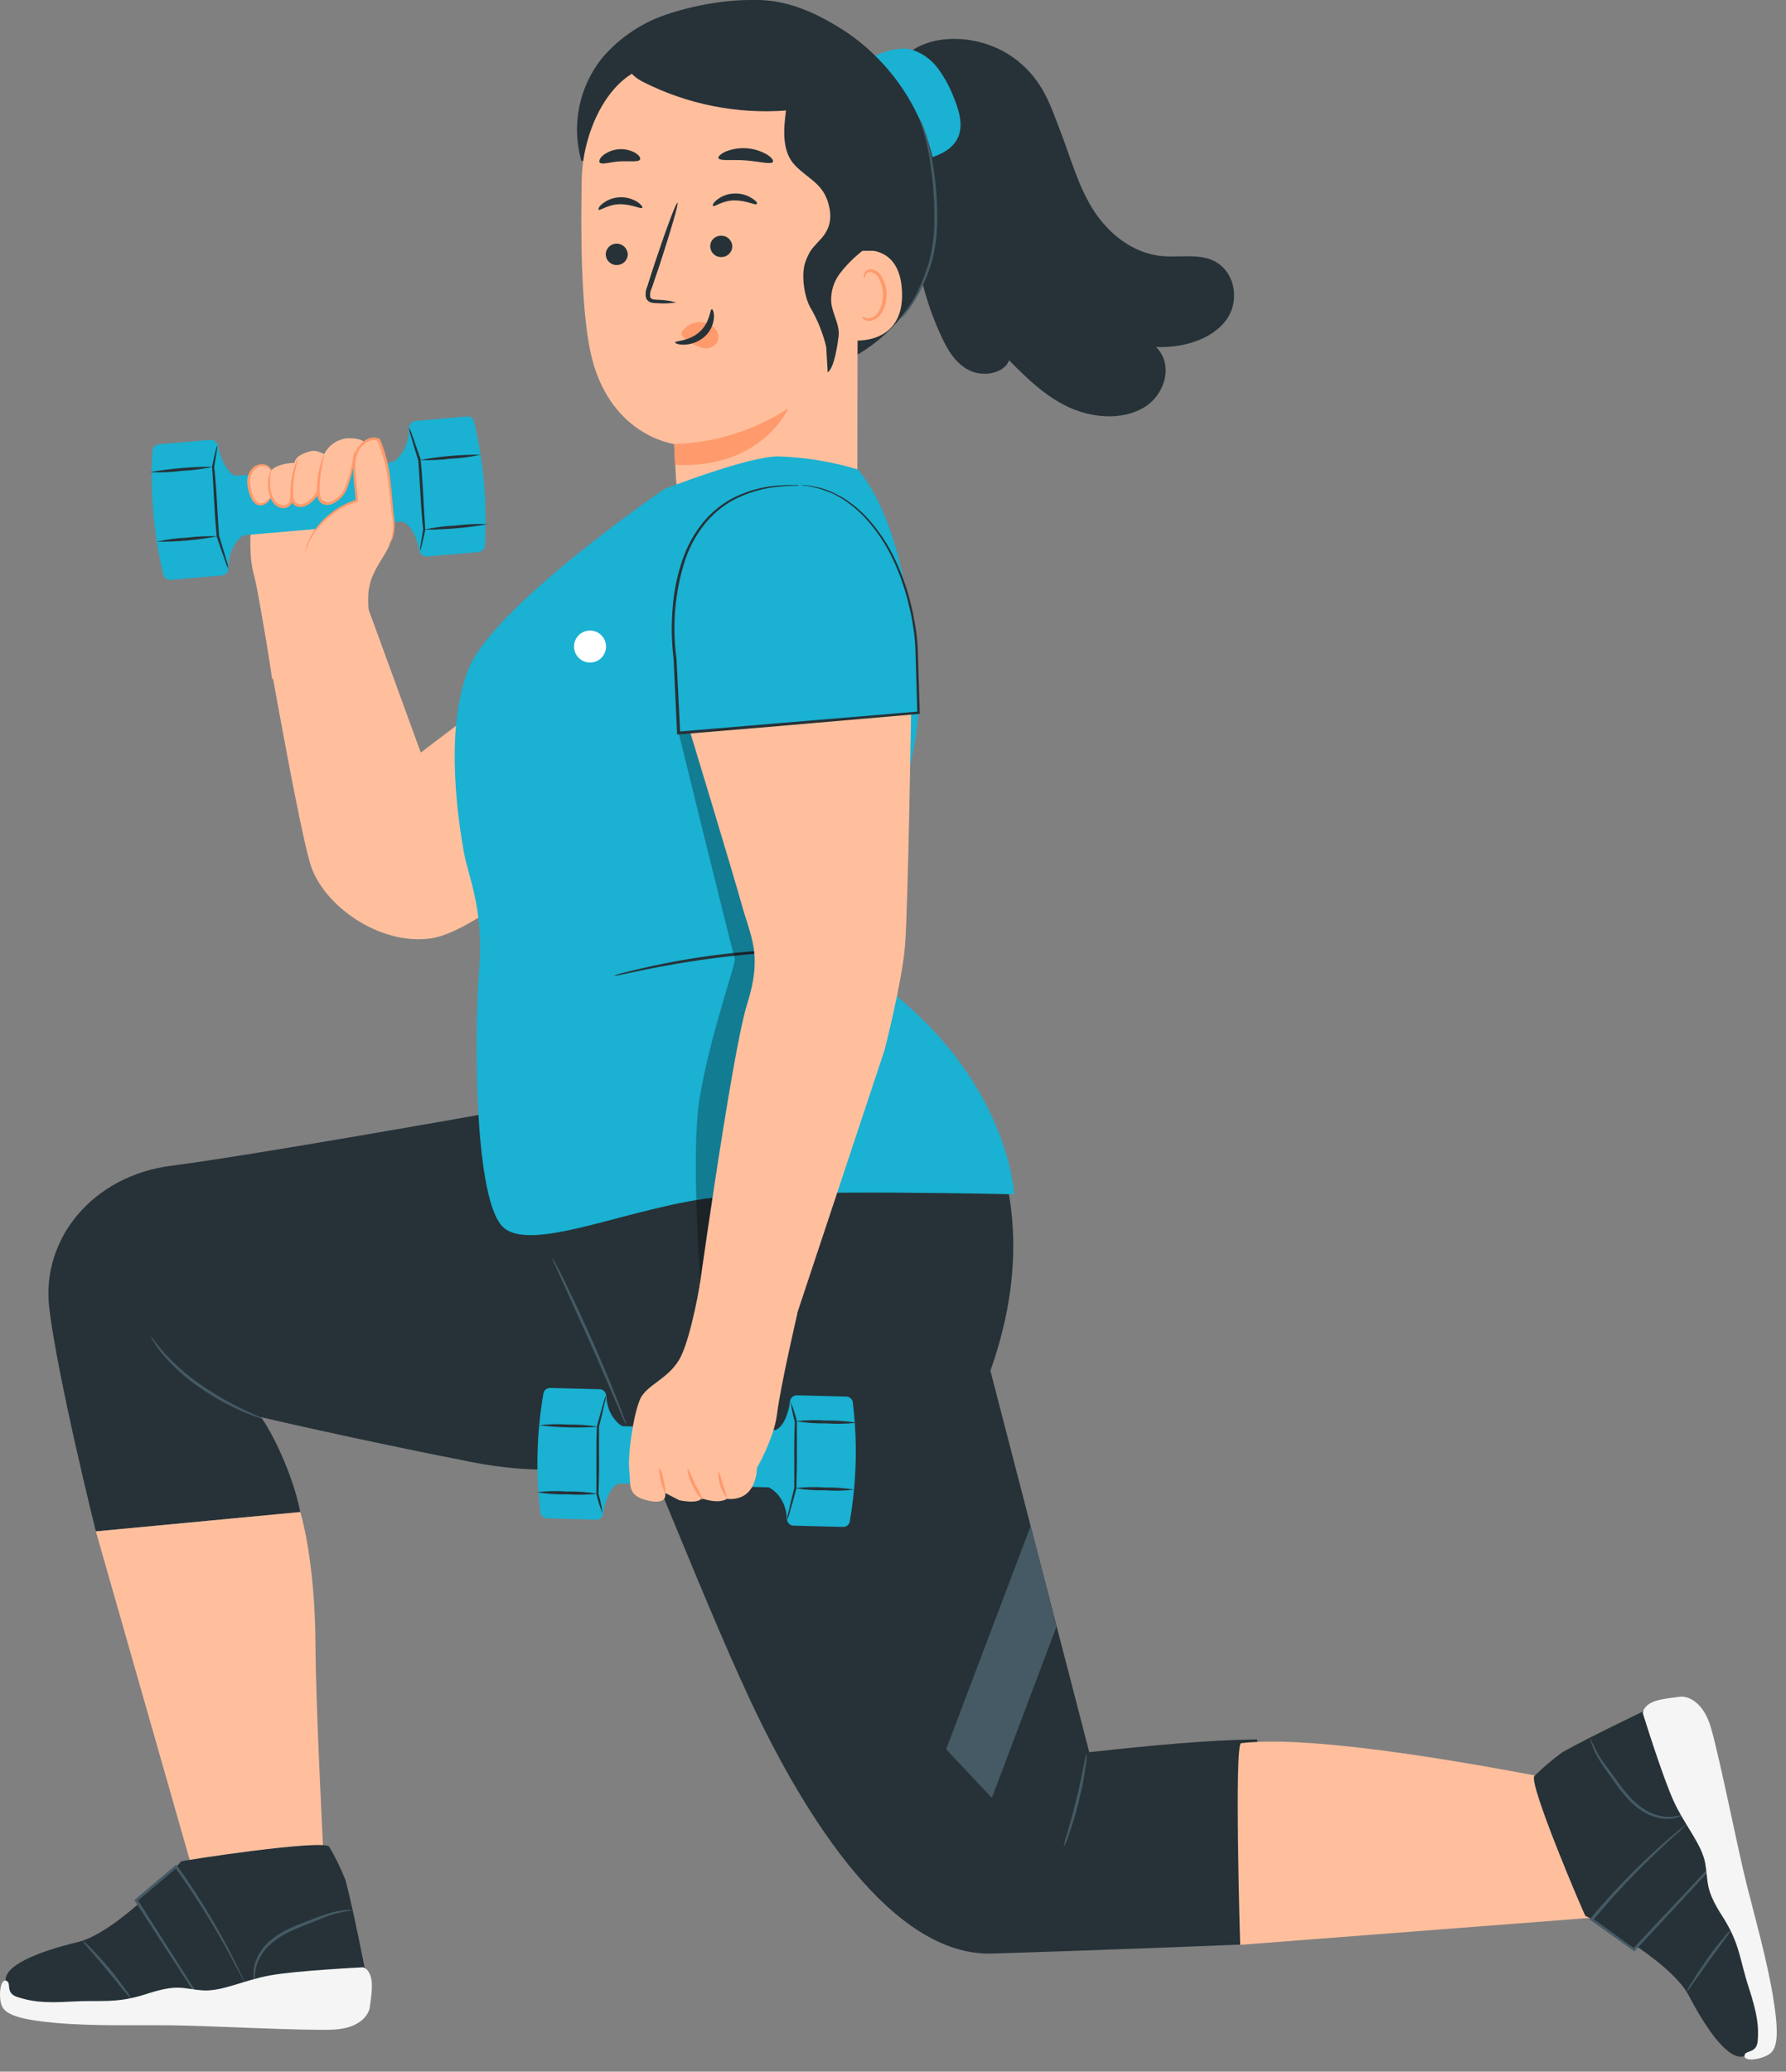 <svg width="138" height="160" viewBox="0 0 138 160" fill="none" xmlns="http://www.w3.org/2000/svg">
<rect x="0" y="0" width="138" height="160" fill="#808080" stroke="none"/>
<path d="M38.317 53.723L32.513 58.121L27.063 43.188L19.946 45.882C19.946 45.882 22.921 63.201 23.974 66.719C24.933 69.918 29.314 73.033 33.279 72.477C37.244 71.921 45.539 64.114 45.539 64.114L38.317 53.723Z" fill="#FFBF9D"/>
<path d="M21.024 52.431C21.024 52.431 20.183 46.539 19.576 44.224C19.097 42.347 19.505 39.641 19.505 39.641C19.505 39.641 18.47 37.115 20.864 36.442C20.864 36.442 21.188 35.815 22.762 35.743C22.762 35.743 22.716 35.167 24.004 34.847C24.195 34.799 24.396 34.811 24.581 34.88L25.06 35.066C25.228 34.727 25.479 34.437 25.791 34.224C26.103 34.011 26.464 33.882 26.841 33.849C28.554 33.803 28.419 34.552 29.017 35.688C29.614 36.825 30.359 40.057 30.279 41.374C30.199 42.692 28.596 43.837 28.461 45.848C28.326 47.86 29.202 51.905 29.202 51.905L21.024 52.431Z" fill="#FFBF9D"/>
<path d="M18.054 36.763L31.203 35.624L31.602 40.232L18.453 41.371L18.054 36.763Z" fill="#1AB1D2"/>
<path d="M36.975 42.637L32.998 42.982C32.856 42.994 32.715 42.949 32.605 42.858C32.496 42.767 32.427 42.636 32.413 42.494L31.601 33.096C31.589 32.953 31.634 32.812 31.727 32.702C31.819 32.593 31.951 32.524 32.093 32.511L36.07 32.166C36.213 32.154 36.354 32.2 36.463 32.292C36.572 32.384 36.639 32.516 36.651 32.658C37.377 35.735 37.652 38.901 37.468 42.056C37.479 42.199 37.434 42.34 37.342 42.449C37.249 42.558 37.118 42.625 36.975 42.637Z" fill="#1AB1D2"/>
<path d="M30.165 35.781C30.237 35.781 31.634 35.083 31.592 33.02L35.489 33.517L36.238 42.157L32.413 42.502C32.413 42.502 32.055 40.583 31.078 40.289L29.42 37.734L30.165 35.781Z" fill="#1AB1D2"/>
<path d="M31.593 33.012C31.625 33.254 31.683 33.493 31.765 33.723C31.891 34.169 32.081 34.805 32.316 35.554V35.533C32.363 36.181 32.417 36.93 32.46 37.726C32.523 38.95 32.607 40.078 32.699 40.912V40.891C32.611 41.391 32.544 41.795 32.502 42.078C32.47 42.224 32.456 42.374 32.46 42.524C32.523 42.39 32.567 42.248 32.59 42.103C32.662 41.825 32.75 41.421 32.859 40.928V40.903C32.8 40.062 32.737 38.946 32.674 37.717C32.632 36.922 32.569 36.168 32.506 35.52V35.499C32.253 34.754 32.039 34.127 31.879 33.694C31.81 33.456 31.714 33.227 31.593 33.012Z" fill="#263238"/>
<path d="M32.406 35.524C33.2 35.564 33.996 35.532 34.784 35.428C35.578 35.397 36.367 35.291 37.141 35.112C35.553 35.106 33.968 35.247 32.406 35.533V35.524Z" fill="#263238"/>
<path d="M32.777 40.907C34.418 40.911 36.056 40.77 37.672 40.486C36.851 40.45 36.029 40.483 35.214 40.587C34.394 40.62 33.578 40.727 32.777 40.907Z" fill="#263238"/>
<path d="M12.272 34.317L16.249 33.971C16.391 33.96 16.532 34.004 16.642 34.096C16.751 34.187 16.82 34.318 16.834 34.46L17.647 43.858C17.658 44.001 17.613 44.142 17.521 44.252C17.429 44.361 17.297 44.43 17.154 44.443L13.177 44.788C13.035 44.8 12.893 44.754 12.785 44.662C12.676 44.569 12.608 44.438 12.596 44.295C11.87 41.219 11.595 38.053 11.78 34.897C11.768 34.755 11.813 34.614 11.906 34.505C11.998 34.396 12.13 34.328 12.272 34.317Z" fill="#1AB1D2"/>
<path d="M19.083 41.181C19.012 41.181 17.614 41.88 17.656 43.942L13.759 43.445L13.014 34.805L16.836 34.46C16.836 34.46 17.257 36.459 18.22 36.753L19.828 39.228L19.083 41.181Z" fill="#1AB1D2"/>
<path d="M17.656 43.942C17.626 43.699 17.568 43.46 17.484 43.231C17.357 42.785 17.168 42.149 16.932 41.4V41.421C16.886 40.773 16.831 40.024 16.789 39.228C16.726 38.003 16.642 36.876 16.549 36.042C16.638 35.541 16.705 35.137 16.747 34.855C16.782 34.709 16.796 34.559 16.789 34.409C16.726 34.542 16.682 34.684 16.659 34.83C16.587 35.108 16.499 35.512 16.389 36.008V36.029C16.448 36.871 16.512 37.987 16.575 39.216C16.617 40.015 16.68 40.764 16.743 41.413V41.434C16.995 42.178 17.21 42.806 17.37 43.239C17.438 43.484 17.534 43.72 17.656 43.942Z" fill="#263238"/>
<path d="M16.84 41.429C16.046 41.39 15.25 41.422 14.462 41.526C13.668 41.557 12.879 41.663 12.105 41.842C13.693 41.848 15.278 41.707 16.84 41.421V41.429Z" fill="#263238"/>
<path d="M16.469 36.046C14.828 36.043 13.19 36.184 11.574 36.467C12.395 36.504 13.217 36.47 14.032 36.366C14.852 36.334 15.668 36.227 16.469 36.046Z" fill="#263238"/>
<path d="M29.947 42.162C30.489 41.598 30.473 40.718 30.367 39.944C30.123 37.944 30.102 35.798 29.256 33.967C28.638 33.673 27.813 34.194 27.501 35.053C27.19 35.912 27.531 37.549 27.581 38.668C25.784 39.157 23.793 40.95 23.553 42.793" fill="#FFBF9D"/>
<path d="M23.56 42.793C23.693 42.251 23.916 41.736 24.221 41.269C24.568 40.747 24.994 40.281 25.484 39.889C26.101 39.375 26.817 38.992 27.588 38.765L27.668 38.744V38.664C27.639 38.024 27.542 37.359 27.491 36.669C27.441 35.979 27.395 35.234 27.82 34.649C27.977 34.413 28.193 34.223 28.447 34.098C28.561 34.035 28.688 34 28.818 33.995C28.948 33.99 29.077 34.015 29.196 34.068L29.145 34.014C29.583 35.031 29.866 36.107 29.987 37.208C30.113 38.214 30.189 39.119 30.29 39.868C30.41 40.442 30.393 41.036 30.24 41.602C30.165 41.801 30.064 41.989 29.941 42.162C29.941 42.162 29.991 42.128 30.067 42.048C30.17 41.92 30.254 41.779 30.315 41.627C30.5 41.052 30.541 40.441 30.433 39.847C30.349 39.098 30.29 38.193 30.172 37.183C30.069 36.06 29.796 34.96 29.36 33.921V33.883H29.326C29.177 33.819 29.016 33.789 28.854 33.794C28.692 33.799 28.533 33.839 28.388 33.913C28.099 34.053 27.852 34.268 27.672 34.535C27.453 34.856 27.325 35.23 27.302 35.617C27.272 35.977 27.272 36.339 27.302 36.699C27.352 37.397 27.453 38.062 27.487 38.685L27.563 38.584C26.765 38.825 26.025 39.23 25.391 39.771C24.894 40.181 24.467 40.67 24.129 41.219C23.902 41.572 23.734 41.961 23.632 42.368C23.604 42.474 23.584 42.583 23.573 42.692C23.556 42.755 23.552 42.793 23.56 42.793Z" fill="#FF9A6C"/>
<path d="M20.908 38.386C20.806 38.571 20.662 38.728 20.487 38.845C20.403 38.904 20.308 38.943 20.207 38.959C20.107 38.976 20.004 38.97 19.906 38.942C19.777 38.877 19.664 38.785 19.574 38.672C19.484 38.56 19.419 38.429 19.384 38.289C19.254 37.972 19.179 37.635 19.161 37.292C19.143 36.947 19.244 36.607 19.447 36.328C19.552 36.193 19.689 36.086 19.845 36.017C20.002 35.949 20.173 35.921 20.344 35.937C20.514 35.961 20.671 36.042 20.789 36.166C20.908 36.291 20.981 36.452 20.996 36.623" fill="#FFBF9D"/>
<path d="M21.018 36.623C21.018 36.623 21.056 36.53 21.018 36.37C20.976 36.258 20.91 36.157 20.824 36.074C20.738 35.991 20.635 35.929 20.522 35.891C20.348 35.84 20.165 35.837 19.989 35.88C19.814 35.924 19.654 36.013 19.524 36.139C19.375 36.294 19.26 36.48 19.188 36.683C19.115 36.886 19.086 37.102 19.103 37.317C19.131 37.733 19.239 38.139 19.423 38.513C19.503 38.682 19.627 38.827 19.781 38.933C19.855 38.98 19.939 39.011 20.025 39.025C20.112 39.039 20.201 39.035 20.286 39.013C20.517 38.949 20.714 38.798 20.837 38.593C20.926 38.454 20.951 38.37 20.938 38.361C20.926 38.353 20.871 38.424 20.77 38.538C20.64 38.698 20.459 38.809 20.256 38.853C20.192 38.866 20.126 38.866 20.062 38.853C19.997 38.84 19.936 38.815 19.882 38.778C19.758 38.678 19.662 38.547 19.604 38.399C19.445 38.047 19.349 37.669 19.322 37.284C19.308 37.098 19.332 36.911 19.392 36.735C19.453 36.559 19.55 36.398 19.676 36.261C19.779 36.154 19.908 36.076 20.05 36.032C20.192 35.989 20.343 35.982 20.488 36.013C20.586 36.04 20.678 36.086 20.758 36.149C20.838 36.212 20.905 36.29 20.955 36.379C20.993 36.535 21.002 36.623 21.018 36.623Z" fill="#FF9A6C"/>
<path d="M20.941 36.345C20.767 36.901 20.741 37.493 20.865 38.062C20.927 38.334 21.051 38.587 21.227 38.803C21.314 38.912 21.425 38.998 21.551 39.056C21.678 39.114 21.816 39.141 21.955 39.136C22.093 39.127 22.224 39.07 22.325 38.974C22.426 38.879 22.49 38.751 22.506 38.614L22.801 36.088" fill="#FFBF9D"/>
<path d="M22.801 36.093C22.699 36.41 22.634 36.737 22.607 37.069C22.561 37.402 22.515 37.755 22.46 38.138L22.422 38.445L22.401 38.605C22.398 38.649 22.388 38.691 22.372 38.731C22.332 38.816 22.269 38.889 22.192 38.94C22.114 38.992 22.023 39.022 21.93 39.026C21.83 39.029 21.73 39.012 21.637 38.975C21.544 38.939 21.459 38.885 21.387 38.816C21.244 38.68 21.134 38.515 21.062 38.332C20.931 38.011 20.864 37.668 20.865 37.322C20.866 36.995 20.891 36.668 20.941 36.345C20.77 36.64 20.691 36.978 20.713 37.317C20.689 37.688 20.745 38.06 20.877 38.407C20.953 38.623 21.078 38.818 21.244 38.976C21.336 39.065 21.445 39.135 21.565 39.182C21.685 39.228 21.814 39.249 21.942 39.245C22.075 39.24 22.205 39.198 22.315 39.123C22.426 39.049 22.514 38.946 22.569 38.824C22.595 38.763 22.61 38.697 22.611 38.63L22.632 38.471C22.632 38.365 22.653 38.264 22.662 38.163C22.7 37.78 22.729 37.427 22.763 37.094C22.812 36.763 22.825 36.427 22.801 36.093Z" fill="#FF9A6C"/>
<path d="M25.207 35.12C25.169 35.922 25.017 36.714 24.757 37.473C24.651 37.818 24.49 38.143 24.281 38.437C24.071 38.733 23.765 38.945 23.414 39.039C23.319 39.067 23.219 39.075 23.12 39.063C23.022 39.051 22.927 39.018 22.842 38.967C22.748 38.89 22.673 38.793 22.623 38.683C22.573 38.573 22.548 38.453 22.551 38.332C22.516 37.339 22.667 36.348 22.997 35.411" fill="#FFBF9D"/>
<path d="M22.996 35.411C22.931 35.51 22.882 35.62 22.853 35.735C22.745 36.034 22.658 36.341 22.592 36.652C22.49 37.117 22.439 37.591 22.441 38.066C22.413 38.361 22.482 38.657 22.639 38.908C22.693 38.977 22.76 39.034 22.837 39.075C22.913 39.117 22.998 39.144 23.085 39.152C23.253 39.17 23.423 39.148 23.581 39.089C23.859 38.967 24.107 38.786 24.308 38.558C24.51 38.331 24.659 38.062 24.747 37.772C24.913 37.328 25.038 36.87 25.122 36.404C25.18 36.09 25.214 35.772 25.223 35.453C25.244 35.337 25.244 35.219 25.223 35.103C25.185 35.103 25.16 35.596 24.987 36.366C24.882 36.819 24.741 37.262 24.566 37.692C24.483 37.952 24.346 38.192 24.165 38.396C23.984 38.6 23.762 38.765 23.514 38.879C23.401 38.936 23.272 38.956 23.147 38.937C23.022 38.917 22.906 38.858 22.815 38.769C22.682 38.551 22.625 38.295 22.651 38.041C22.642 37.579 22.676 37.117 22.752 36.661C22.891 35.899 23.03 35.423 22.996 35.411Z" fill="#FF9A6C"/>
<path d="M27.371 34.758C27.33 35.597 27.172 36.426 26.9 37.221C26.788 37.58 26.621 37.919 26.403 38.226C26.183 38.535 25.863 38.757 25.498 38.858C25.398 38.888 25.293 38.897 25.189 38.883C25.086 38.87 24.986 38.836 24.896 38.782C24.798 38.701 24.72 38.6 24.667 38.485C24.613 38.37 24.587 38.244 24.589 38.117C24.554 37.079 24.714 36.044 25.061 35.066" fill="#FFBF9D"/>
<path d="M25.062 35.066C25.062 35.066 24.99 35.179 24.91 35.398C24.799 35.713 24.709 36.035 24.641 36.362C24.535 36.847 24.482 37.343 24.481 37.839C24.447 38.153 24.521 38.469 24.691 38.736C24.747 38.807 24.817 38.866 24.897 38.91C24.976 38.953 25.064 38.98 25.154 38.988C25.328 39.007 25.504 38.983 25.668 38.921C25.957 38.794 26.216 38.605 26.426 38.368C26.636 38.131 26.792 37.852 26.884 37.549C27.06 37.085 27.193 36.606 27.28 36.118C27.34 35.79 27.377 35.458 27.389 35.125C27.407 35.003 27.407 34.88 27.389 34.758C27.351 34.758 27.326 35.276 27.145 36.084C27.041 36.557 26.9 37.022 26.724 37.473C26.637 37.745 26.494 37.996 26.304 38.21C26.114 38.424 25.881 38.596 25.621 38.715C25.501 38.775 25.366 38.797 25.233 38.777C25.1 38.756 24.977 38.695 24.881 38.601C24.745 38.37 24.684 38.102 24.708 37.835C24.702 37.35 24.738 36.866 24.817 36.387C24.931 35.571 25.095 35.074 25.062 35.066Z" fill="#FF9A6C"/>
<path d="M93.53 20.036C92.368 19.615 91.042 19.893 89.788 19.779C87.44 19.565 85.52 17.919 84.384 16.063C83.248 14.207 82.701 12.107 81.926 10.116C81.152 8.126 80.638 6.328 78.635 4.7C75.104 1.855 69.123 2.65 68.955 6.602L71.375 9.813C69.907 15.206 70.395 20.945 72.751 26.013C73.218 27.018 73.82 28.062 74.885 28.597C75.95 29.131 77.583 28.862 77.97 27.827C79.321 29.19 80.722 30.571 82.52 31.421C84.317 32.271 86.623 32.486 88.332 31.505C90.041 30.524 90.701 28.138 89.321 26.8C91.371 26.88 93.589 26.257 94.733 24.733C95.878 23.21 95.424 20.743 93.53 20.036Z" fill="#263238"/>
<path d="M66.998 4.759C67.592 4.102 69.452 3.597 70.315 3.799C71.178 4.035 71.936 4.556 72.466 5.276C72.995 5.991 73.42 6.777 73.728 7.612C74.12 8.589 74.456 9.716 73.998 10.668C73.577 11.543 72.6 11.993 71.666 12.267C71.144 12.418 70.475 12.49 70.142 12.056C70.011 11.847 69.933 11.609 69.915 11.362C69.503 8.954 68.501 6.685 66.998 4.759Z" fill="#1AB1D2"/>
<path d="M56.926 0.137C60.083 -0.41 62.861 0.794 65.529 2.566C68.243 4.457 70.317 7.13 71.473 10.23C72.63 13.329 72.814 16.707 72.002 19.914C71.552 21.544 70.776 23.067 69.721 24.389C68.666 25.711 67.355 26.806 65.866 27.608C61.766 29.712 56.51 29.001 52.819 26.236C49.128 23.471 47.015 18.887 46.821 14.283C46.644 11.09 47.474 7.922 49.195 5.226C50.064 3.893 51.198 2.753 52.527 1.878C53.855 1.002 55.35 0.41 56.918 0.137" fill="#263238"/>
<path d="M65.947 10.84C65.48 9.632 65.656 8.286 65.467 7.006C65.046 4.186 64.002 1.632 61.372 0.546C58.922 -0.469 54.714 0.07 51.772 1.03C49.73 1.657 47.909 2.855 46.523 4.481C45.641 5.583 45.035 6.88 44.757 8.264C44.479 9.648 44.536 11.078 44.924 12.435L59.339 10.28C60.694 11.396 62.079 12.524 63.72 13.142C64.194 13.349 64.713 13.43 65.227 13.378C65.483 13.346 65.724 13.242 65.923 13.077C66.121 12.912 66.268 12.694 66.347 12.448C66.473 11.901 66.149 11.37 65.947 10.84Z" fill="#263238"/>
<path d="M66.243 37.178L66.293 9.927C66.278 9.338 66.044 8.776 65.636 8.352C65.228 7.927 64.675 7.671 64.088 7.633L51.487 5.015C47.476 4.763 45.031 9.792 44.95 13.807C44.858 18.273 44.921 23.727 45.59 27.027C46.937 33.66 52.093 34.291 52.093 34.291C52.093 34.291 52.093 34.548 52.232 36.972C52.232 36.972 52.408 41.989 58.023 41.408C61.672 41.034 66.243 37.178 66.243 37.178Z" fill="#FFBF9D"/>
<path d="M46.803 19.628C46.803 19.74 46.826 19.852 46.869 19.955C46.913 20.059 46.977 20.152 47.057 20.231C47.138 20.309 47.233 20.371 47.337 20.412C47.442 20.453 47.554 20.473 47.666 20.47C47.884 20.47 48.094 20.385 48.251 20.234C48.408 20.082 48.5 19.876 48.508 19.657C48.502 19.432 48.409 19.218 48.248 19.061C48.087 18.904 47.87 18.816 47.645 18.816C47.427 18.816 47.217 18.9 47.06 19.052C46.903 19.203 46.811 19.41 46.803 19.628Z" fill="#263238"/>
<path d="M46.252 16.194C46.365 16.299 46.992 15.773 47.914 15.773C48.836 15.773 49.53 16.169 49.627 16.051C49.673 15.996 49.555 15.802 49.252 15.6C48.843 15.338 48.361 15.212 47.876 15.238C47.396 15.257 46.935 15.428 46.559 15.726C46.285 15.937 46.201 16.143 46.252 16.194Z" fill="#263238"/>
<path d="M54.877 19.014C54.877 19.126 54.9 19.237 54.944 19.341C54.987 19.444 55.051 19.538 55.131 19.616C55.212 19.695 55.307 19.756 55.412 19.797C55.516 19.838 55.628 19.858 55.74 19.855C55.958 19.855 56.167 19.771 56.324 19.621C56.481 19.47 56.573 19.265 56.582 19.047C56.582 18.935 56.56 18.824 56.516 18.72C56.472 18.617 56.408 18.523 56.328 18.444C56.248 18.366 56.152 18.304 56.048 18.263C55.943 18.222 55.831 18.203 55.719 18.206C55.611 18.202 55.502 18.221 55.401 18.259C55.3 18.298 55.207 18.357 55.129 18.433C55.05 18.508 54.987 18.598 54.944 18.698C54.901 18.797 54.879 18.905 54.877 19.014Z" fill="#263238"/>
<path d="M55.089 15.899C55.199 16.009 55.83 15.478 56.752 15.478C57.674 15.478 58.368 15.874 58.465 15.76C58.562 15.647 58.393 15.508 58.09 15.306C57.68 15.046 57.199 14.921 56.714 14.948C56.234 14.964 55.773 15.134 55.397 15.432C55.123 15.647 55.035 15.853 55.089 15.899Z" fill="#263238"/>
<path d="M52.255 23.357C51.762 23.225 51.255 23.156 50.744 23.151C50.509 23.151 50.286 23.1 50.239 22.94C50.209 22.699 50.253 22.453 50.365 22.238L50.984 20.415C51.826 17.823 52.453 15.693 52.348 15.659C52.243 15.626 51.464 17.701 50.605 20.289C50.399 20.929 50.185 21.551 50.016 22.12C49.881 22.41 49.851 22.739 49.932 23.05C49.972 23.133 50.031 23.206 50.104 23.263C50.177 23.32 50.262 23.359 50.353 23.378C50.491 23.407 50.633 23.42 50.774 23.416C51.268 23.455 51.766 23.436 52.255 23.357Z" fill="#263238"/>
<path d="M52.084 34.291C55.229 34.206 58.289 33.249 60.922 31.526C60.922 31.526 58.872 36.244 52.159 35.903L52.084 34.291Z" fill="#FF9A6C"/>
<path d="M52.739 25.562C52.905 25.333 53.127 25.15 53.383 25.031C53.639 24.912 53.922 24.86 54.204 24.881C54.408 24.89 54.608 24.941 54.791 25.03C54.975 25.119 55.139 25.244 55.273 25.398C55.403 25.546 55.484 25.731 55.506 25.926C55.528 26.122 55.489 26.319 55.395 26.492C55.255 26.665 55.066 26.791 54.852 26.855C54.639 26.919 54.412 26.917 54.2 26.85C53.757 26.715 53.345 26.493 52.988 26.198C52.882 26.128 52.789 26.039 52.714 25.937C52.681 25.886 52.663 25.827 52.663 25.767C52.663 25.706 52.681 25.646 52.714 25.596" fill="#FF9A6C"/>
<path d="M54.997 23.879C54.846 23.879 54.888 24.876 54.063 25.625C53.238 26.375 52.165 26.307 52.165 26.446C52.165 26.509 52.409 26.631 52.859 26.623C53.445 26.604 54.006 26.383 54.446 25.996C54.866 25.62 55.124 25.097 55.166 24.535C55.187 24.115 55.065 23.87 54.997 23.879Z" fill="#263238"/>
<path d="M55.514 12.212C55.615 12.461 56.528 12.305 57.618 12.389C58.708 12.473 59.592 12.73 59.723 12.498C59.782 12.389 59.617 12.158 59.255 11.93C58.772 11.652 58.231 11.488 57.675 11.45C57.118 11.413 56.56 11.504 56.044 11.716C55.661 11.901 55.468 12.107 55.514 12.212Z" fill="#263238"/>
<path d="M46.337 12.549C46.506 12.751 47.133 12.507 47.895 12.465C48.656 12.423 49.313 12.545 49.452 12.322C49.515 12.212 49.401 12.006 49.111 11.821C48.72 11.595 48.27 11.492 47.82 11.525C47.37 11.558 46.94 11.726 46.586 12.006C46.342 12.212 46.262 12.452 46.337 12.549Z" fill="#263238"/>
<path d="M64.864 21.198C64.864 20.701 65.369 19.514 65.857 19.405C67.162 19.148 69.531 19.152 69.695 22.482C69.918 27.035 65.301 26.32 65.289 26.189C65.276 26.059 64.935 22.915 64.864 21.198Z" fill="#FFBF9D"/>
<path d="M66.593 24.418C66.593 24.418 66.672 24.468 66.811 24.523C67.002 24.6 67.215 24.6 67.405 24.523C67.876 24.325 68.247 23.542 68.225 22.717C68.218 22.327 68.123 21.942 67.948 21.593C67.898 21.454 67.815 21.328 67.706 21.228C67.596 21.127 67.464 21.055 67.321 21.017C67.229 20.996 67.132 21.009 67.049 21.053C66.966 21.097 66.901 21.169 66.866 21.257C66.811 21.387 66.841 21.476 66.82 21.484C66.799 21.492 66.719 21.413 66.744 21.223C66.765 21.11 66.823 21.006 66.908 20.928C67.026 20.832 67.176 20.782 67.329 20.79C67.514 20.821 67.688 20.898 67.835 21.014C67.982 21.131 68.098 21.282 68.171 21.455C68.386 21.841 68.503 22.275 68.512 22.717C68.512 23.635 68.091 24.514 67.451 24.737C67.331 24.78 67.202 24.794 67.075 24.78C66.948 24.765 66.826 24.722 66.719 24.653C66.605 24.506 66.576 24.418 66.593 24.418Z" fill="#FF9A6C"/>
<path d="M48.567 4.813C48.727 4.207 49.493 4.03 50.12 3.972C54.611 3.706 59.077 4.759 63.369 6.105C64.821 6.56 66.316 7.078 67.431 8.109C68.933 9.489 69.535 11.632 69.535 13.673C69.479 15.612 69.131 17.531 68.504 19.367H66.644C65.999 19.869 65.42 20.448 64.918 21.093C64.413 21.743 64.168 22.557 64.228 23.378C64.329 24.266 64.906 25.091 64.796 25.975C64.712 26.606 64.476 28.395 63.954 28.761L63.837 26.787C63.596 25.782 63.216 24.816 62.709 23.917C62.132 23.033 61.867 21.168 62.246 20.184C62.624 19.199 62.805 19.165 63.508 18.365C64.257 17.486 64.291 16.556 63.929 15.47C63.462 14.148 62.431 13.786 61.45 12.793C60.402 11.728 60.533 10.011 60.735 8.534C56.928 8.819 53.115 8.059 49.708 6.337C49.068 6.013 48.382 5.478 48.567 4.813Z" fill="#263238"/>
<path d="M69.654 24.582C69.654 24.582 69.705 24.548 69.776 24.468C69.848 24.388 69.953 24.262 70.079 24.098C70.43 23.632 70.743 23.138 71.013 22.62C71.424 21.855 71.753 21.048 71.994 20.213C72.274 19.186 72.416 18.126 72.415 17.061C72.445 15.134 72.243 13.211 71.813 11.333C71.68 10.759 71.504 10.197 71.287 9.649C71.211 9.456 71.131 9.317 71.085 9.228C71.064 9.177 71.035 9.129 71.001 9.085C71.056 9.29 71.125 9.491 71.207 9.687C71.389 10.239 71.541 10.802 71.662 11.37C72.043 13.243 72.223 15.15 72.196 17.061C72.197 18.107 72.064 19.15 71.801 20.163C71.569 20.987 71.261 21.787 70.879 22.553C70.622 23.073 70.331 23.574 70.008 24.056C69.879 24.224 69.761 24.399 69.654 24.582Z" fill="#455A64"/>
<path d="M70.613 79.249C70.613 79.249 82.73 88.39 76.526 105.865L84.165 135.326C89.013 134.787 93.542 134.375 97.132 134.337C97.132 134.337 99.236 146.046 95.823 150.187C95.823 150.187 83.828 150.667 76.648 150.877C68.971 151.101 62.229 140.402 57.991 131.362C53.752 122.321 48.664 108.445 46.307 104.741C43.95 101.038 39.279 90.693 39.279 90.693L70.613 79.249Z" fill="#263238"/>
<path d="M51.219 111.808C50.882 111.808 45.667 114.724 36.446 112.919C27.225 111.113 20.104 109.434 20.104 109.434C20.474 109.649 22.536 113.369 23.201 116.77L7.406 118.272C7.406 118.272 4.426 106.315 3.803 100.991C3.18 95.667 7.17 90.798 13.264 90.028C19.359 89.257 38.395 85.861 38.395 85.861L46.631 97.027L51.219 111.808Z" fill="#263238"/>
<path d="M24.965 142.717C24.965 142.717 24.388 131.395 24.38 127.245C24.359 120.394 23.201 116.782 23.201 116.782L7.406 118.272L14.683 143.735C15.053 144.051 24.965 142.717 24.965 142.717Z" fill="#FFBF9D"/>
<path d="M11.647 103.205C11.698 103.342 11.767 103.471 11.854 103.588C12.057 103.926 12.287 104.248 12.54 104.552C13.377 105.551 14.349 106.429 15.427 107.161C16.497 107.903 17.64 108.536 18.836 109.051C19.295 109.249 19.678 109.388 19.939 109.472C20.074 109.526 20.215 109.564 20.359 109.586C20.359 109.552 19.8 109.329 18.903 108.904C17.739 108.352 16.62 107.709 15.557 106.98C14.496 106.255 13.524 105.408 12.662 104.455C12.005 103.71 11.681 103.184 11.647 103.205Z" fill="#455A64"/>
<path d="M42.67 97.149C42.721 97.327 42.789 97.501 42.872 97.666L43.495 99.047C44.042 100.251 44.758 101.837 45.549 103.592C46.34 105.347 47.018 106.959 47.544 108.167L48.15 109.556C48.214 109.73 48.297 109.897 48.398 110.053C48.36 109.871 48.303 109.693 48.23 109.522C48.108 109.186 47.923 108.706 47.687 108.108C47.22 106.921 46.542 105.288 45.751 103.504C44.96 101.719 44.202 100.137 43.647 98.98C43.361 98.407 43.125 97.944 42.956 97.629C42.879 97.459 42.783 97.297 42.67 97.149Z" fill="#455A64"/>
<path d="M82.182 142.683C82.36 142.358 82.501 142.016 82.603 141.66C82.831 141.021 83.108 140.12 83.361 139.11C83.613 138.1 83.782 137.17 83.87 136.496C83.945 136.133 83.977 135.763 83.967 135.393C83.855 135.744 83.771 136.103 83.719 136.467C83.584 137.136 83.394 138.049 83.146 139.055C82.898 140.061 82.645 140.962 82.456 141.614C82.334 141.962 82.242 142.319 82.182 142.683Z" fill="#455A64"/>
<path d="M81.641 125.604L76.641 138.857L73.105 135.099L79.637 117.86L81.641 125.604Z" fill="#455A64"/>
<path d="M28.167 151.942C28.167 151.942 27.325 147.599 26.698 145.208C26.344 144.316 25.922 143.452 25.436 142.624C24.989 142.022 13.992 143.701 13.988 143.765C13.984 143.828 9.139 149.236 6.016 149.989C2.894 150.743 0.259 151.812 0.444 153.032C0.629 154.253 -1.719 155.259 4.994 155.036C11.707 154.813 14.64 154.615 18.967 154.371C23.293 154.127 27.447 154.741 27.948 153.339C28.449 151.938 28.167 151.942 28.167 151.942Z" fill="#263238"/>
<path d="M18.919 153.125C17.42 149.982 15.644 146.979 13.611 144.152L10.535 146.753L14.958 153.668L16.141 154.93C16.141 154.93 19.407 153.074 19.163 153.095" fill="#263238"/>
<path d="M19.163 153.108C18.919 153.293 18.658 153.455 18.384 153.592L16.103 154.88H16.192L15.021 153.626L10.619 146.698L10.598 146.841L10.96 146.534L13.675 144.236L13.519 144.215C14.973 146.239 16.305 148.347 17.509 150.528C17.955 151.34 18.3 151.997 18.536 152.447L18.805 152.965C18.868 153.083 18.902 153.142 18.91 153.138C18.892 153.073 18.868 153.009 18.839 152.948L18.599 152.418C18.384 151.955 18.06 151.29 17.627 150.465C16.459 148.258 15.144 146.132 13.691 144.101L13.624 144.009L13.536 144.08L10.821 146.374L10.455 146.681L10.383 146.744L10.434 146.824L14.895 153.714L16.086 154.977L16.124 155.019L16.175 154.989C17.143 154.43 17.904 153.971 18.422 153.643C18.683 153.478 18.881 153.348 19.011 153.251L19.154 153.138C19.154 153.138 19.18 153.112 19.18 153.095C19.18 153.079 19.159 153.104 19.163 153.108Z" fill="#455A64"/>
<path d="M19.726 153.121C19.664 152.625 19.715 152.121 19.874 151.647C20.061 151.143 20.356 150.685 20.736 150.305C21.216 149.849 21.768 149.475 22.369 149.198C23.005 148.887 23.632 148.655 24.221 148.424C24.81 148.192 25.307 147.973 25.753 147.843C26.65 147.594 27.235 147.552 27.23 147.51C27.091 147.488 26.949 147.488 26.81 147.51C26.438 147.537 26.069 147.596 25.707 147.687C25.175 147.837 24.652 148.017 24.141 148.226C23.565 148.449 22.912 148.672 22.264 148.992C21.639 149.279 21.07 149.674 20.581 150.158C20.186 150.564 19.89 151.055 19.714 151.593C19.596 151.953 19.559 152.336 19.604 152.712C19.614 152.856 19.655 152.995 19.726 153.121Z" fill="#455A64"/>
<path d="M6.383 149.888C6.337 149.935 7.225 150.898 8.252 152.136C9.279 153.373 10.074 154.413 10.129 154.375C10.013 154.111 9.863 153.863 9.683 153.638C9.38 153.217 8.942 152.616 8.42 151.993C7.898 151.37 7.402 150.835 7.027 150.461C6.84 150.241 6.624 150.048 6.383 149.888Z" fill="#455A64"/>
<path d="M28.021 151.942C28.021 151.942 28.408 151.942 28.636 152.628C28.863 153.314 28.636 154.514 28.572 155.023C28.509 155.532 27.895 156.656 25.744 156.753C23.593 156.85 16.039 156.45 13.362 156.42C10.685 156.391 7.238 156.496 4.322 156.235C1.405 155.974 0.467 155.566 0.168 154.973C-0.131 154.379 -0.03 152.839 0.462 152.973C0.955 153.108 0.336 153.912 1.35 154.236C2.365 154.56 3.274 154.72 5.53 154.585C7.785 154.451 8.939 154.775 11.354 153.988C13.77 153.201 14.103 153.601 15.614 153.718C17.125 153.836 18.808 152.94 20.858 152.565C22.907 152.191 28.021 151.942 28.021 151.942Z" fill="#F5F5F5"/>
<path d="M123.52 138.112C123.52 138.112 103.154 133.718 95.894 134.632C95.359 134.699 95.826 150.204 95.826 150.204L124.168 148.02L123.52 138.112Z" fill="#FFBF9D"/>
<path d="M126.892 132.212C126.892 132.212 122.894 134.118 120.748 135.309C119.97 135.873 119.237 136.495 118.555 137.17C118.083 137.75 122.448 147.986 122.507 147.973C122.566 147.961 129.022 151.307 130.503 154.148C131.985 156.988 133.698 159.27 134.834 158.777C135.971 158.285 137.528 160.318 135.642 153.87C133.757 147.422 132.835 144.611 131.522 140.507C130.209 136.404 129.792 132.203 128.311 132.069C126.829 131.934 126.892 132.212 126.892 132.212Z" fill="#263238"/>
<path d="M130.351 140.869C127.68 143.103 125.214 145.571 122.982 148.243L126.264 150.574L131.862 144.573L132.805 143.104C132.805 143.104 130.195 140.402 130.279 140.633" fill="#263238"/>
<path d="M130.277 140.638C130.519 140.826 130.74 141.039 130.938 141.273L132.739 143.159V143.07L131.784 144.522L126.169 150.507H126.317L125.925 150.229L123.059 148.154L123.08 148.31C124.674 146.398 126.382 144.583 128.194 142.877C128.85 142.262 129.402 141.744 129.793 141.42L130.214 141C130.311 140.907 130.357 140.861 130.353 140.852C130.295 140.888 130.241 140.927 130.189 140.97L129.734 141.332C129.338 141.656 128.774 142.136 128.084 142.763C126.237 144.443 124.505 146.246 122.899 148.159L122.828 148.243L122.92 148.31L125.816 150.372L126.203 150.646L126.283 150.705L126.35 150.633L131.927 144.627C132.264 144.093 132.579 143.596 132.861 143.159L132.891 143.108L132.853 143.066C132.07 142.271 131.434 141.643 130.988 141.227C130.765 141.016 130.567 140.856 130.462 140.755C130.418 140.713 130.368 140.676 130.315 140.646C130.308 140.643 130.3 140.641 130.292 140.641C130.284 140.641 130.276 140.643 130.269 140.646C130.269 140.646 130.273 140.642 130.277 140.638Z" fill="#455A64"/>
<path d="M130.148 140.09C129.683 140.273 129.182 140.348 128.684 140.309C128.148 140.256 127.631 140.085 127.169 139.808C126.607 139.46 126.108 139.02 125.691 138.508C125.228 137.969 124.85 137.405 124.479 136.904C124.109 136.404 123.772 135.962 123.537 135.562C123.074 134.758 122.884 134.202 122.846 134.219C122.863 134.356 122.9 134.489 122.956 134.615C123.074 134.968 123.224 135.31 123.402 135.638C123.68 136.117 123.986 136.579 124.319 137.022C124.677 137.523 125.056 138.095 125.527 138.647C125.961 139.179 126.483 139.632 127.072 139.985C127.564 140.267 128.114 140.431 128.68 140.465C129.058 140.49 129.437 140.433 129.791 140.297C129.922 140.251 130.043 140.181 130.148 140.09Z" fill="#455A64"/>
<path d="M130.338 153.815C130.389 153.849 131.104 152.75 132.047 151.446C132.99 150.141 133.798 149.114 133.73 149.072C133.513 149.25 133.32 149.457 133.158 149.686C132.809 150.086 132.35 150.659 131.895 151.315C131.441 151.972 131.028 152.578 130.759 153.049C130.581 153.282 130.44 153.54 130.338 153.815Z" fill="#455A64"/>
<path d="M126.948 132.346C126.948 132.346 126.859 131.968 127.457 131.58C128.055 131.193 129.288 131.126 129.793 131.046C130.298 130.966 131.544 131.294 132.175 133.352C132.806 135.41 134.279 142.83 134.932 145.427C135.584 148.024 136.527 151.345 137.002 154.232C137.478 157.119 137.314 158.129 136.805 158.571C136.295 159.013 134.789 159.295 134.793 158.786C134.797 158.276 135.736 158.672 135.816 157.607C135.896 156.542 135.816 155.625 135.113 153.47C134.41 151.315 134.448 150.124 133.084 147.999C131.721 145.873 132.024 145.431 131.763 143.933C131.502 142.435 130.214 141.037 129.338 139.143C128.463 137.25 126.948 132.346 126.948 132.346Z" fill="#F5F5F5"/>
<path d="M51.313 37.785C51.313 37.785 38.132 46.795 36.196 51.673C34.26 56.551 35.497 63.832 35.838 65.781C36.179 67.73 37.408 70.225 37.029 74.876C36.65 79.527 36.57 92.995 38.982 94.868C41.394 96.74 49.129 93.054 55.619 92.443C62.109 91.833 78.367 92.241 78.367 92.241C78.367 92.241 77.988 84.123 69.386 77.027L66.536 70.575C66.536 70.575 71.221 59.43 70.972 53.984C70.724 48.538 69.605 40.133 66.28 36.257C64.309 35.663 62.271 35.325 60.215 35.251C57.913 35.188 51.313 37.785 51.313 37.785Z" fill="#1AB1D2"/>
<path d="M47.398 75.381C47.618 75.359 47.836 75.319 48.05 75.263L49.806 74.897C51.287 74.594 53.349 74.224 55.639 73.942C57.928 73.66 60.02 73.521 61.531 73.454L63.324 73.386C63.544 73.393 63.764 73.377 63.98 73.34C63.763 73.311 63.543 73.299 63.324 73.302C62.903 73.302 62.284 73.302 61.527 73.302C59.55 73.344 57.576 73.484 55.614 73.723C53.65 73.964 51.7 74.305 49.772 74.746C49.031 74.914 48.438 75.066 48.029 75.166C47.813 75.218 47.601 75.29 47.398 75.381Z" fill="#263238"/>
<path opacity="0.3" d="M54.373 102.182C54.373 102.182 53.219 89.691 54.082 84.661C54.945 79.632 56.915 74.329 56.776 74.017C56.637 73.706 52.432 56.577 52.432 56.577L59.086 56.021L65.223 77.22L54.373 102.182Z" fill="black"/>
<path d="M44.354 49.901C44.347 50.146 44.413 50.388 44.544 50.595C44.675 50.802 44.864 50.966 45.088 51.066C45.312 51.165 45.561 51.196 45.802 51.154C46.044 51.112 46.267 51 46.445 50.831C46.622 50.661 46.745 50.443 46.798 50.204C46.852 49.965 46.833 49.715 46.744 49.487C46.656 49.259 46.501 49.062 46.3 48.921C46.099 48.781 45.861 48.703 45.617 48.698C45.29 48.691 44.974 48.814 44.737 49.039C44.5 49.265 44.363 49.575 44.354 49.901Z" fill="white"/>
<path d="M70.422 53.647C70.422 53.647 70.169 70.272 69.925 73.096C69.681 75.92 68.351 81.092 68.351 81.092L60.923 103.453L53.671 102.069C53.671 102.069 56.512 81.391 57.724 77.565C58.936 73.74 58.023 72.427 57.303 69.838C56.584 67.25 53.116 55.844 53.116 55.844C53.116 55.844 59.008 53.933 63.637 53.454C68.267 52.974 70.422 53.647 70.422 53.647Z" fill="#FFBF9D"/>
<path d="M47.743 110.141L60.391 110.463L60.278 114.894L47.63 114.571L47.743 110.141Z" fill="#1AB1D2"/>
<path d="M65.398 107.86L61.572 107.763C61.436 107.76 61.303 107.81 61.204 107.904C61.105 107.998 61.047 108.127 61.042 108.264L60.811 117.3C60.809 117.368 60.821 117.436 60.845 117.499C60.87 117.563 60.906 117.621 60.953 117.67C61 117.719 61.056 117.759 61.118 117.786C61.181 117.814 61.248 117.829 61.316 117.83L65.141 117.927C65.209 117.929 65.277 117.918 65.34 117.894C65.404 117.87 65.462 117.834 65.511 117.787C65.56 117.741 65.6 117.685 65.627 117.623C65.655 117.561 65.67 117.494 65.672 117.426C66.185 114.441 66.263 111.398 65.903 108.39C65.906 108.253 65.854 108.121 65.759 108.022C65.665 107.922 65.535 107.864 65.398 107.86Z" fill="#1AB1D2"/>
<path d="M59.285 114.825C59.352 114.825 60.733 115.41 60.813 117.384L64.508 116.681L64.723 108.369L61.044 108.264C61.044 108.264 60.813 110.12 59.895 110.457L58.46 112.982L59.285 114.825Z" fill="#1AB1D2"/>
<path d="M60.812 117.384C60.915 117.172 60.993 116.949 61.044 116.719C61.17 116.298 61.342 115.684 61.54 114.956V114.935C61.54 114.312 61.578 113.588 61.574 112.83C61.574 111.652 61.574 110.579 61.574 109.771C61.455 109.256 61.294 108.752 61.094 108.264C61.162 108.787 61.269 109.305 61.414 109.813V109.787C61.376 110.596 61.359 111.677 61.372 112.856C61.372 113.617 61.372 114.337 61.372 114.96V114.905C61.191 115.638 61.048 116.252 60.951 116.686C60.879 116.913 60.833 117.147 60.812 117.384Z" fill="#263238"/>
<path d="M61.442 114.931C62.193 115.062 62.956 115.119 63.719 115.099C64.479 115.154 65.243 115.138 66 115.048C65.248 114.922 64.486 114.865 63.723 114.88C62.963 114.827 62.199 114.844 61.442 114.931Z" fill="#263238"/>
<path d="M61.486 109.762C62.262 109.889 63.048 109.946 63.834 109.931C64.621 109.989 65.412 109.972 66.195 109.88C65.418 109.753 64.63 109.697 63.843 109.712C63.057 109.656 62.268 109.673 61.486 109.762Z" fill="#263238"/>
<path d="M42.252 117.267L46.074 117.363C46.142 117.366 46.21 117.354 46.274 117.33C46.337 117.306 46.396 117.269 46.445 117.222C46.494 117.175 46.534 117.119 46.561 117.056C46.589 116.994 46.603 116.926 46.604 116.858L46.836 107.822C46.837 107.754 46.826 107.686 46.801 107.623C46.777 107.56 46.74 107.502 46.693 107.452C46.646 107.403 46.59 107.364 46.528 107.336C46.466 107.308 46.399 107.293 46.331 107.292L42.505 107.195C42.368 107.193 42.236 107.244 42.136 107.339C42.037 107.433 41.979 107.563 41.975 107.7C41.463 110.685 41.386 113.729 41.747 116.736C41.746 116.804 41.758 116.872 41.782 116.935C41.806 116.999 41.843 117.057 41.89 117.106C41.937 117.155 41.993 117.195 42.055 117.222C42.117 117.25 42.184 117.265 42.252 117.267Z" fill="#1AB1D2"/>
<path d="M48.367 110.297C48.299 110.297 46.923 109.716 46.839 107.742L43.144 108.445L42.933 116.757L46.607 116.858C46.607 116.858 46.881 114.926 47.798 114.585L49.191 112.123L48.367 110.297Z" fill="#1AB1D2"/>
<path d="M46.84 107.75C46.741 107.962 46.663 108.184 46.608 108.411C46.482 108.832 46.309 109.447 46.116 110.175V110.2C46.091 110.823 46.074 111.547 46.082 112.304C46.082 113.487 46.082 114.56 46.082 115.364V115.389C46.205 115.902 46.364 116.406 46.558 116.896C46.492 116.372 46.385 115.854 46.238 115.347C46.28 114.543 46.297 113.462 46.284 112.283C46.284 111.522 46.284 110.802 46.284 110.179V110.2C46.465 109.468 46.613 108.849 46.705 108.415C46.776 108.2 46.821 107.977 46.84 107.75Z" fill="#263238"/>
<path d="M46.207 110.192C45.456 110.065 44.696 110.009 43.934 110.023C43.174 109.968 42.41 109.986 41.653 110.078C43.164 110.259 44.689 110.297 46.207 110.192Z" fill="#263238"/>
<path d="M46.168 115.364C45.391 115.232 44.603 115.174 43.815 115.192C43.03 115.138 42.241 115.155 41.458 115.242C42.235 115.374 43.023 115.43 43.811 115.41C44.596 115.466 45.385 115.45 46.168 115.364Z" fill="#263238"/>
<path d="M61.701 37.465C66.478 37.587 70.148 42.793 70.805 49.67L70.965 55.011L52.446 56.56L52.173 50.823C52.173 50.823 50.081 37.166 61.701 37.465Z" fill="#1AB1D2"/>
<path d="M61.702 37.465C61.672 37.461 61.643 37.461 61.613 37.465H61.344C60.996 37.454 60.647 37.463 60.3 37.49C58.977 37.556 57.685 37.91 56.512 38.525C55.692 38.983 54.962 39.586 54.357 40.306C53.66 41.156 53.118 42.124 52.758 43.163C52.347 44.333 52.089 45.551 51.988 46.787C51.861 48.147 51.881 49.517 52.047 50.874C52.131 52.688 52.224 54.615 52.316 56.614V56.724H52.426L60.22 56.072L70.974 55.141H71.07V55.044C71.02 53.445 70.971 51.902 70.923 50.415C70.905 49.693 70.835 48.972 70.713 48.26C70.645 47.915 70.582 47.57 70.519 47.233L70.279 46.248C69.953 45.038 69.503 43.864 68.936 42.747C68.438 41.797 67.826 40.91 67.114 40.108C66.528 39.455 65.852 38.888 65.106 38.424C64.766 38.248 64.458 38.071 64.155 37.949C63.852 37.827 63.575 37.721 63.314 37.667L62.623 37.519C62.426 37.49 62.253 37.486 62.114 37.473H61.803C61.768 37.468 61.732 37.468 61.697 37.473H61.803L62.114 37.511C62.249 37.511 62.417 37.54 62.615 37.574L63.293 37.738C63.549 37.797 63.815 37.928 64.134 38.033C64.454 38.138 64.736 38.336 65.069 38.513C65.796 38.982 66.456 39.548 67.03 40.196C67.729 40.996 68.328 41.878 68.814 42.822C69.367 43.934 69.804 45.099 70.119 46.299C70.199 46.619 70.275 46.943 70.355 47.275C70.435 47.608 70.477 47.949 70.54 48.294C70.66 49.001 70.727 49.715 70.742 50.432C70.784 51.905 70.83 53.445 70.877 55.061L70.969 54.952L60.229 55.848L52.438 56.501L52.556 56.602C52.455 54.603 52.358 52.675 52.27 50.865C51.919 48.305 52.149 45.698 52.943 43.239C53.287 42.213 53.813 41.258 54.496 40.419C55.083 39.706 55.797 39.106 56.601 38.651C57.753 38.036 59.022 37.669 60.325 37.574C60.776 37.515 61.125 37.536 61.361 37.519H61.63L61.702 37.465Z" fill="#263238"/>
<path d="M61.613 101.437C61.613 101.437 60.313 106.997 60.031 109.266C59.799 111.105 58.486 113.378 58.486 113.378C58.486 113.378 58.528 115.983 56.155 115.76C56.155 115.76 55.645 116.202 54.214 115.718C54.214 115.718 54.038 116.172 52.493 115.869L51.399 115.305C51.399 115.305 51.651 116.273 50.056 115.89C48.461 115.507 48.756 114.796 48.621 113.571C48.486 112.346 48.953 109.202 49.463 108.053C49.972 106.905 51.832 106.454 52.649 104.687C53.465 102.919 54.109 99.026 54.109 99.026L61.613 101.437Z" fill="#FFBF9D"/>
<path d="M55.511 113.588C55.463 114.365 55.701 115.133 56.18 115.747C56.11 115.376 56.001 115.014 55.856 114.665C55.781 114.295 55.666 113.933 55.511 113.588Z" fill="#FF9A6C"/>
<path d="M53.117 113.352C53.132 113.831 53.267 114.298 53.508 114.712C53.682 115.156 53.961 115.551 54.32 115.865C54.144 115.431 53.939 115.009 53.706 114.602C53.536 114.174 53.339 113.756 53.117 113.352Z" fill="#FF9A6C"/>
<path d="M50.925 113.289C50.938 114.004 51.095 114.708 51.389 115.36C51.419 115.002 51.378 114.641 51.267 114.299C51.222 113.943 51.106 113.599 50.925 113.289Z" fill="#FF9A6C"/>
</svg>
